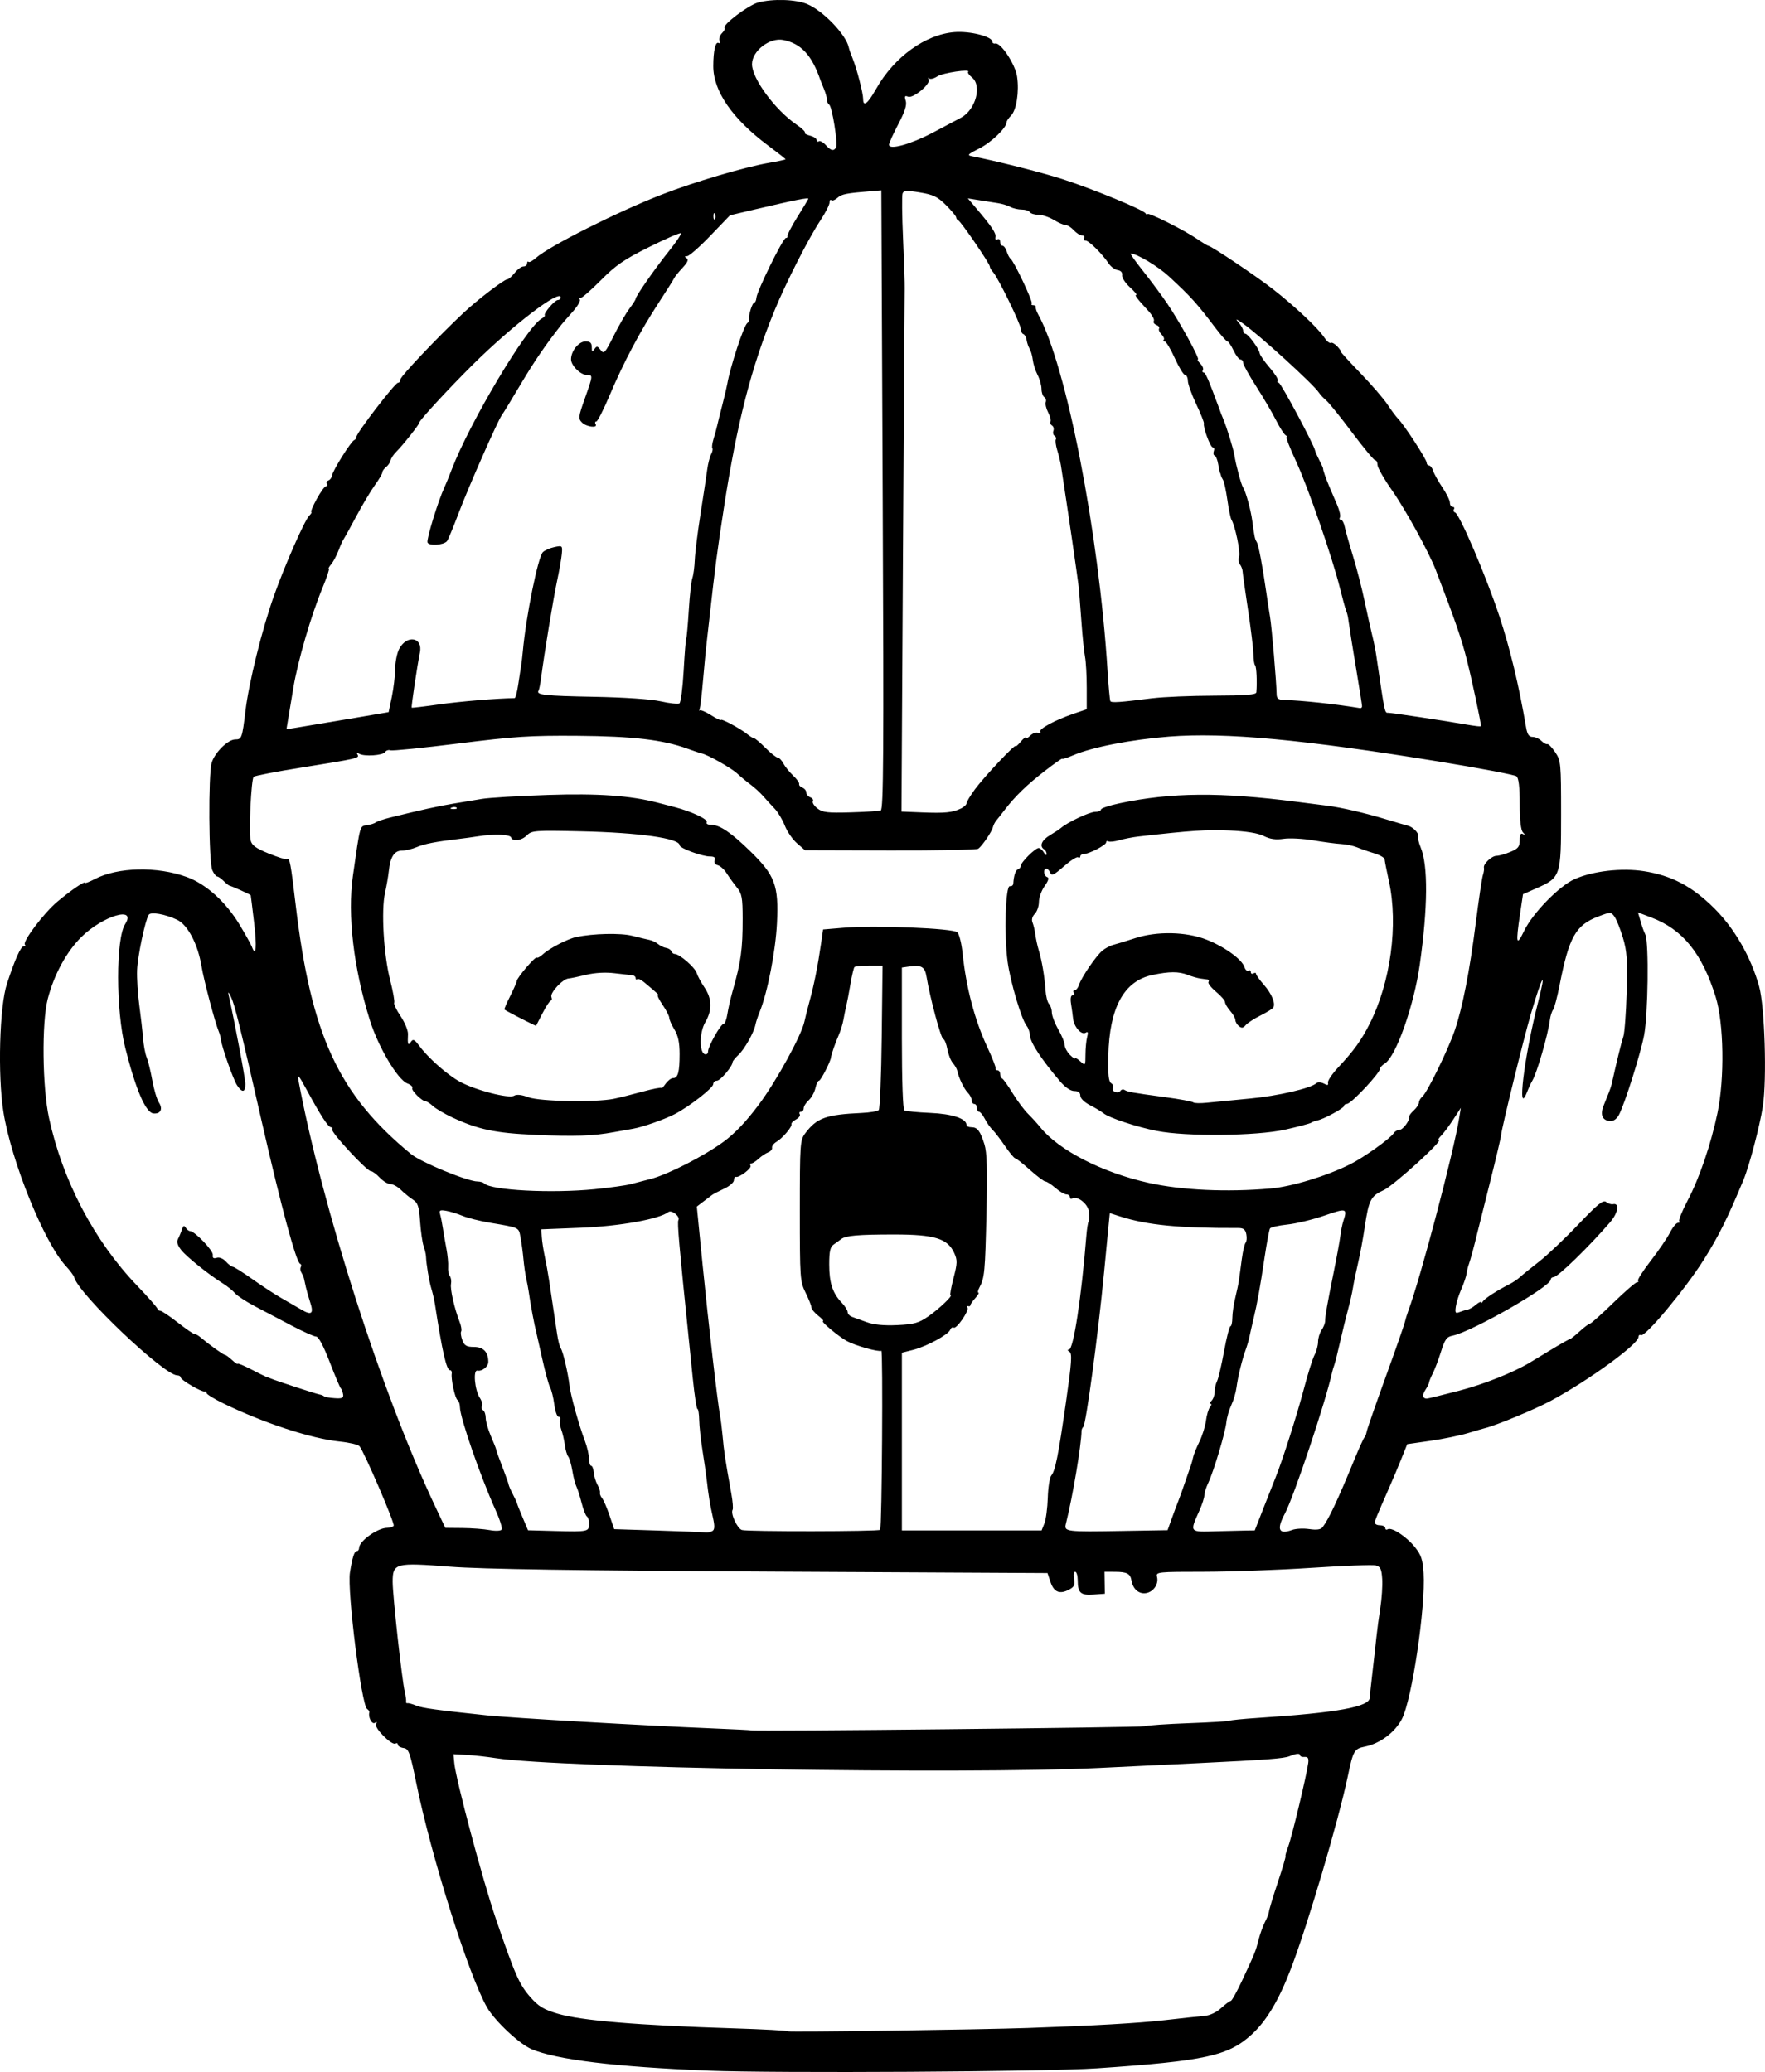 <?xml version="1.0" encoding="UTF-8" standalone="no"?>
<!-- Created with Inkscape (http://www.inkscape.org/) -->

<svg
   width="180.656mm"
   height="212.089mm"
   viewBox="0 0 180.656 212.089"
   version="1.1"
   id="svg5"
   xml:space="preserve"
   xmlns="http://www.w3.org/2000/svg"
   xmlns:svg="http://www.w3.org/2000/svg"><defs
     id="defs2" /><g
     id="layer1"
     transform="translate(-25.177,-45.941)"><path
       style="fill:#000000;stroke-width:0.265"
       d="m 97.65,257.887 c -9.448,-0.378 -15.501,-1.113 -18.061,-2.193 -1.25,-0.527 -3.756,-2.877 -4.562,-4.277 -1.864,-3.24 -5.687,-15.355 -7.234,-22.926 -0.651,-3.186 -0.781,-3.545 -1.308,-3.621 -0.322,-0.046 -0.586,-0.202 -0.586,-0.346 0,-0.144 -0.109,-0.194 -0.243,-0.111 -0.373,0.23 -2.219,-1.626 -1.988,-1.999 0.129,-0.208 0.085,-0.249 -0.127,-0.118 -0.296,0.183 -0.699,-0.592 -0.559,-1.073 0.028,-0.097 -0.073,-0.254 -0.226,-0.348 -0.581,-0.359 -2.058,-12.097 -1.759,-13.977 0.246,-1.549 0.449,-2.183 0.697,-2.183 0.13,0 0.238,-0.149 0.24,-0.331 0.01,-0.705 1.895,-2.051 2.873,-2.051 0.292,0 0.592,-0.099 0.667,-0.22 0.138,-0.223 -3.039,-7.604 -3.504,-8.141 -0.139,-0.16 -1.036,-0.372 -1.992,-0.47 -2.945,-0.302 -7.805,-1.893 -11.939,-3.908 -0.946,-0.461 -1.72,-0.939 -1.72,-1.061 0,-0.122 -0.089,-0.195 -0.198,-0.162 -0.287,0.088 -2.447,-1.176 -2.447,-1.432 0,-0.119 -0.161,-0.216 -0.357,-0.216 -1.348,0 -10.128,-8.353 -10.544,-10.031 -0.043,-0.176 -0.436,-0.706 -0.873,-1.179 -2.209,-2.391 -5.579,-10.728 -6.375,-15.766 -0.594,-3.76 -0.4,-10.777 0.363,-13.109 0.818,-2.503 1.416,-3.836 1.719,-3.836 0.154,0 0.208,-0.072 0.12,-0.16 -0.292,-0.292 1.948,-3.261 3.335,-4.418 1.443,-1.204 2.822,-2.14 2.822,-1.915 0,0.074 0.453,-0.102 1.006,-0.39 2.345,-1.222 6.375,-1.311 9.401,-0.208 1.986,0.724 4.006,2.551 5.422,4.905 0.592,0.984 1.155,1.996 1.25,2.25 0.421,1.12 0.519,0.019 0.222,-2.496 -0.177,-1.5 -0.333,-2.756 -0.345,-2.791 -0.028,-0.075 -1.943,-0.938 -2.158,-0.972 -0.083,-0.013 -0.36,-0.232 -0.614,-0.487 -0.255,-0.255 -0.554,-0.463 -0.666,-0.463 -0.112,0 -0.332,-0.284 -0.49,-0.63 -0.371,-0.813 -0.425,-9.772 -0.067,-11.011 0.297,-1.027 1.665,-2.381 2.406,-2.381 0.667,0 0.715,-0.134 1.051,-2.934 0.346,-2.885 1.692,-8.325 2.906,-11.745 1.114,-3.14 3.141,-7.748 3.618,-8.224 0.209,-0.209 0.305,-0.38 0.212,-0.38 -0.092,0 0.156,-0.595 0.552,-1.323 0.396,-0.728 0.827,-1.323 0.958,-1.323 0.131,0 0.171,-0.109 0.089,-0.242 -0.082,-0.133 -0.01,-0.288 0.16,-0.345 0.17,-0.057 0.337,-0.291 0.371,-0.521 0.075,-0.508 1.946,-3.487 2.268,-3.611 0.127,-0.049 0.23,-0.203 0.23,-0.343 0,-0.383 3.949,-5.521 4.243,-5.521 0.14,0 0.255,-0.155 0.255,-0.345 0,-0.312 3.853,-4.375 6.496,-6.851 1.384,-1.296 4.116,-3.387 4.426,-3.387 0.136,0 0.481,-0.298 0.767,-0.661 0.286,-0.364 0.69,-0.661 0.898,-0.661 0.208,0 0.378,-0.139 0.378,-0.309 0,-0.17 0.065,-0.243 0.145,-0.164 0.08,0.08 0.423,-0.102 0.762,-0.405 1.347,-1.2 8.346,-4.723 12.901,-6.493 3.277,-1.274 8.417,-2.795 10.916,-3.23 0.954,-0.166 1.734,-0.333 1.734,-0.371 0,-0.038 -0.804,-0.669 -1.786,-1.403 -3.655,-2.729 -5.618,-5.572 -5.616,-8.132 0.001,-1.576 0.231,-2.562 0.55,-2.365 0.127,0.079 0.166,-0.026 0.087,-0.233 -0.08,-0.207 0.035,-0.556 0.255,-0.776 0.22,-0.22 0.34,-0.459 0.268,-0.531 -0.284,-0.284 2.411,-2.33 3.433,-2.605 1.503,-0.405 3.844,-0.331 5.015,0.159 1.635,0.683 3.99,3.137 4.259,4.436 0.037,0.18 0.214,0.684 0.393,1.121 0.426,1.042 1.079,3.556 1.079,4.157 0,0.857 0.466,0.496 1.325,-1.026 1.846,-3.272 5.038,-5.584 8.026,-5.816 1.612,-0.125 3.878,0.452 3.878,0.988 0,0.133 0.135,0.213 0.301,0.177 0.557,-0.122 2.039,2.123 2.226,3.373 0.233,1.555 -0.062,3.451 -0.625,4.014 -0.246,0.246 -0.447,0.545 -0.447,0.665 0,0.568 -1.57,2.079 -2.793,2.689 -1.186,0.591 -1.282,0.695 -0.74,0.799 2.395,0.458 7.114,1.651 9.222,2.33 3.103,1 8.266,3.123 8.529,3.508 0.107,0.157 0.196,0.194 0.198,0.083 0.005,-0.249 3.74,1.621 5.109,2.557 0.552,0.378 1.059,0.687 1.127,0.687 0.28,0 4.883,3.089 6.6,4.429 2.254,1.759 4.637,4.002 5.255,4.944 0.251,0.384 0.555,0.637 0.675,0.563 0.12,-0.074 0.431,0.101 0.691,0.388 0.26,0.288 0.419,0.523 0.352,0.523 -0.067,0 0.823,0.977 1.976,2.172 1.154,1.195 2.41,2.65 2.792,3.234 0.382,0.584 0.876,1.246 1.097,1.472 0.631,0.642 2.905,4.141 2.905,4.469 0,0.162 0.111,0.295 0.247,0.295 0.136,0 0.326,0.249 0.423,0.554 0.097,0.305 0.521,1.066 0.944,1.692 0.422,0.626 0.768,1.329 0.768,1.563 0,0.234 0.126,0.425 0.28,0.425 0.154,0 0.213,0.109 0.131,0.242 -0.082,0.133 -0.03,0.282 0.116,0.331 0.455,0.152 3.176,6.518 4.524,10.584 1.096,3.304 2.017,7.134 2.742,11.399 0.125,0.736 0.297,0.992 0.667,0.992 0.274,0 0.681,0.183 0.905,0.406 0.223,0.223 0.495,0.372 0.604,0.331 0.109,-0.042 0.47,0.329 0.803,0.823 0.583,0.865 0.606,1.106 0.606,6.38 0,6.33 -0.042,6.455 -2.526,7.554 l -1.373,0.607 -0.3,2.014 c -0.458,3.077 -0.381,3.391 0.422,1.728 0.875,-1.813 3.588,-4.592 5.162,-5.288 1.881,-0.832 4.807,-1.168 7.091,-0.813 2.84,0.441 4.953,1.556 7.212,3.808 2.075,2.068 3.744,4.977 4.581,7.982 0.577,2.073 0.807,9.51 0.379,12.287 -0.313,2.029 -1.387,6.108 -1.99,7.557 -1.63,3.912 -2.521,5.703 -4.051,8.139 -1.871,2.979 -6.031,7.969 -6.435,7.719 -0.131,-0.081 -0.244,0.009 -0.253,0.2 -0.033,0.753 -5.143,4.466 -8.981,6.526 -1.624,0.872 -5.636,2.535 -6.747,2.798 -0.146,0.034 -0.925,0.262 -1.732,0.506 -0.807,0.244 -2.533,0.597 -3.836,0.785 l -2.369,0.341 -0.567,1.416 c -0.312,0.779 -0.886,2.142 -1.276,3.029 -1.359,3.094 -1.464,3.353 -1.464,3.607 0,0.141 0.238,0.256 0.529,0.256 0.291,0 0.529,0.126 0.529,0.28 0,0.154 0.111,0.212 0.247,0.128 0.399,-0.247 1.9,0.728 2.764,1.797 0.662,0.819 0.82,1.284 0.909,2.684 0.221,3.469 -1.193,12.979 -2.222,14.947 -0.72,1.376 -2.249,2.513 -3.798,2.823 -1.075,0.215 -1.185,0.405 -1.73,3.007 -0.956,4.563 -4.102,15.208 -5.825,19.711 -1.236,3.23 -2.505,5.36 -4.022,6.746 -2.396,2.19 -4.729,2.7 -15.825,3.459 -5.151,0.353 -32.815,0.517 -39.82,0.237 z m 32.808,-4.365 c 6.599,-0.225 11.242,-0.49 13.891,-0.793 1.746,-0.2 3.592,-0.397 4.101,-0.439 0.564,-0.046 1.236,-0.361 1.72,-0.806 0.437,-0.401 0.879,-0.73 0.982,-0.731 0.104,-7.9e-4 0.619,-0.924 1.146,-2.052 1.364,-2.922 1.392,-2.992 1.702,-4.211 0.154,-0.606 0.456,-1.44 0.671,-1.852 0.215,-0.412 0.392,-0.875 0.393,-1.028 7.9e-4,-0.153 0.405,-1.493 0.898,-2.977 0.493,-1.484 0.851,-2.698 0.796,-2.698 -0.055,0 0.069,-0.446 0.276,-0.992 0.373,-0.985 1.879,-7.266 2.046,-8.533 0.065,-0.497 -0.028,-0.652 -0.376,-0.625 -0.255,0.02 -0.463,-0.059 -0.463,-0.175 0,-0.222 -0.389,-0.188 -1.058,0.092 -0.58,0.243 -2.321,0.376 -9.26,0.711 -3.42,0.165 -8.004,0.387 -10.186,0.493 -14.012,0.679 -55.239,0.014 -61.796,-0.998 -0.937,-0.145 -2.299,-0.295 -3.027,-0.335 l -1.323,-0.072 0.087,0.917 c 0.162,1.698 2.908,11.997 4.231,15.866 1.984,5.805 2.418,6.793 3.544,8.072 0.845,0.96 1.362,1.274 2.807,1.704 2.387,0.711 8.184,1.194 18.038,1.503 2.983,0.093 5.483,0.229 5.556,0.302 0.105,0.104 19.363,-0.164 24.606,-0.343 z m 11.906,-30.885 c 0.218,-0.088 2.223,-0.227 4.454,-0.309 2.231,-0.081 4.136,-0.196 4.233,-0.256 0.097,-0.059 1.367,-0.186 2.822,-0.281 8.233,-0.538 11.505,-1.133 11.511,-2.093 0.001,-0.165 0.122,-1.313 0.268,-2.55 0.146,-1.237 0.327,-2.844 0.401,-3.572 0.075,-0.728 0.258,-2.101 0.408,-3.052 0.15,-0.951 0.236,-2.285 0.192,-2.964 -0.067,-1.02 -0.183,-1.26 -0.667,-1.382 -0.323,-0.081 -3.299,0.032 -6.615,0.251 -3.315,0.219 -8.249,0.399 -10.964,0.4 -4.717,7.9e-4 -4.93,0.023 -4.805,0.503 0.191,0.731 -0.33,1.531 -1.092,1.677 -0.729,0.139 -1.365,-0.387 -1.512,-1.253 -0.126,-0.738 -0.456,-0.917 -1.695,-0.922 l -1.076,-0.004 0.017,1.124 0.017,1.124 -1.164,0.083 c -1.319,0.094 -1.604,-0.166 -1.61,-1.472 -0.002,-0.473 -0.12,-0.86 -0.262,-0.86 -0.142,0 -0.192,0.332 -0.11,0.737 0.119,0.594 0.021,0.805 -0.501,1.084 -0.963,0.515 -1.559,0.277 -1.909,-0.763 l -0.311,-0.926 -28.287,-0.149 c -19.924,-0.105 -29.638,-0.254 -32.855,-0.503 -5.621,-0.436 -5.883,-0.367 -5.883,1.557 0,1.419 0.941,9.966 1.241,11.266 0.101,0.437 0.16,0.883 0.132,0.992 -0.028,0.109 0.039,0.179 0.148,0.156 0.109,-0.024 0.515,0.088 0.901,0.249 0.607,0.252 2.107,0.458 7.235,0.998 2.481,0.261 16.091,1.047 23.019,1.33 2.183,0.089 3.988,0.181 4.013,0.203 0.136,0.128 39.976,-0.291 40.305,-0.424 z M 75.901,200.511 c -1.541,-3.406 -3.642,-9.472 -3.648,-10.531 -0.002,-0.319 -0.112,-0.647 -0.245,-0.729 -0.257,-0.159 -0.692,-2.17 -0.59,-2.726 0.033,-0.182 -0.049,-0.331 -0.184,-0.331 -0.357,0 -0.797,-1.931 -1.537,-6.747 -0.067,-0.437 -0.231,-1.151 -0.365,-1.587 -0.235,-0.769 -0.523,-2.497 -0.552,-3.307 -0.008,-0.218 -0.117,-0.695 -0.244,-1.058 -0.126,-0.364 -0.288,-1.495 -0.36,-2.514 -0.11,-1.564 -0.225,-1.914 -0.741,-2.249 -0.336,-0.218 -0.884,-0.665 -1.218,-0.992 -0.334,-0.327 -0.819,-0.595 -1.078,-0.595 -0.259,0 -0.751,-0.298 -1.092,-0.661 -0.342,-0.364 -0.749,-0.661 -0.906,-0.66 -0.411,0.003 -4.129,-4.008 -3.964,-4.275 0.076,-0.123 0.024,-0.224 -0.115,-0.224 -0.29,0 -1.047,-1.163 -2.499,-3.836 -0.83,-1.528 -0.976,-1.69 -0.832,-0.926 2.448,13.052 8.496,31.91 13.936,43.458 l 1.091,2.315 1.738,0.015 c 0.956,0.008 2.214,0.103 2.797,0.211 0.603,0.111 1.132,0.089 1.229,-0.052 0.094,-0.136 -0.185,-1.035 -0.62,-1.997 z m 9.578,1.413 c 0,-0.34 -0.103,-0.681 -0.228,-0.759 -0.126,-0.078 -0.373,-0.71 -0.549,-1.405 -0.176,-0.695 -0.416,-1.447 -0.533,-1.671 -0.117,-0.224 -0.3,-0.938 -0.407,-1.587 -0.107,-0.649 -0.299,-1.31 -0.426,-1.467 -0.127,-0.158 -0.283,-0.694 -0.347,-1.191 -0.064,-0.497 -0.227,-1.201 -0.363,-1.565 -0.135,-0.364 -0.194,-0.81 -0.13,-0.992 0.064,-0.182 -0.005,-0.331 -0.154,-0.331 -0.149,0 -0.343,-0.566 -0.432,-1.257 -0.089,-0.691 -0.281,-1.474 -0.427,-1.739 -0.146,-0.265 -0.505,-1.575 -0.799,-2.91 -0.293,-1.335 -0.566,-2.547 -0.605,-2.693 -0.202,-0.752 -0.607,-2.918 -0.791,-4.233 -0.041,-0.291 -0.154,-0.886 -0.251,-1.323 -0.097,-0.437 -0.225,-1.336 -0.285,-1.999 -0.06,-0.663 -0.191,-1.646 -0.293,-2.185 -0.2,-1.068 -0.047,-0.994 -3.167,-1.523 -1.019,-0.173 -2.269,-0.488 -2.778,-0.701 -0.509,-0.213 -1.264,-0.445 -1.678,-0.515 -0.631,-0.107 -0.729,-0.05 -0.611,0.355 0.077,0.265 0.204,0.899 0.28,1.409 0.077,0.509 0.242,1.466 0.367,2.125 0.125,0.66 0.203,1.493 0.174,1.852 -0.03,0.359 0.047,0.781 0.171,0.937 0.124,0.156 0.18,0.52 0.124,0.808 -0.102,0.531 0.35,2.521 0.883,3.891 0.161,0.412 0.231,0.849 0.156,0.97 -0.075,0.121 -0.019,0.528 0.124,0.904 0.211,0.555 0.434,0.684 1.183,0.684 0.971,0 1.471,0.525 1.471,1.542 0,0.475 -0.647,0.982 -1.124,0.881 -0.449,-0.095 -0.264,1.994 0.246,2.772 0.217,0.331 0.323,0.719 0.235,0.86 -0.088,0.142 -0.038,0.333 0.109,0.424 0.148,0.091 0.269,0.447 0.269,0.79 0,0.343 0.235,1.171 0.521,1.84 0.287,0.669 0.528,1.273 0.536,1.342 0.019,0.16 0.231,0.751 0.806,2.248 0.252,0.655 0.468,1.281 0.482,1.392 0.013,0.111 0.208,0.556 0.432,0.989 0.224,0.434 0.414,0.845 0.422,0.915 0.008,0.07 0.265,0.722 0.573,1.45 l 0.559,1.323 2.795,0.075 c 3.33,0.089 3.457,0.062 3.457,-0.732 z m 12.619,0.73 c 0.235,-0.149 0.247,-0.505 0.048,-1.385 -0.295,-1.301 -0.447,-2.226 -0.63,-3.83 -0.066,-0.582 -0.263,-1.951 -0.437,-3.043 -0.174,-1.091 -0.325,-2.49 -0.335,-3.109 -0.011,-0.618 -0.091,-1.124 -0.179,-1.124 -0.088,-9e-5 -0.301,-1.399 -0.475,-3.109 -0.173,-1.71 -0.365,-3.585 -0.425,-4.167 -0.977,-9.467 -1.184,-11.835 -1.052,-12.048 0.221,-0.357 -0.689,-1.094 -1.026,-0.831 -0.919,0.717 -4.975,1.448 -8.902,1.604 l -4.101,0.163 0.049,0.794 c 0.027,0.437 0.164,1.33 0.304,1.984 0.14,0.655 0.335,1.726 0.432,2.381 0.097,0.655 0.284,1.905 0.415,2.778 0.131,0.873 0.318,2.123 0.415,2.778 0.097,0.655 0.264,1.31 0.371,1.455 0.228,0.311 0.745,2.513 0.901,3.836 0.119,1.015 0.957,4.021 1.586,5.689 0.219,0.582 0.404,1.386 0.411,1.786 0.006,0.4 0.105,0.728 0.218,0.728 0.114,0 0.232,0.304 0.263,0.675 0.031,0.372 0.201,0.937 0.379,1.257 0.177,0.32 0.293,0.683 0.257,0.808 -0.036,0.124 0.06,0.377 0.213,0.562 0.153,0.185 0.496,0.976 0.762,1.758 l 0.483,1.422 4.473,0.142 c 2.46,0.078 4.652,0.166 4.87,0.194 0.218,0.029 0.539,-0.038 0.713,-0.149 z m 17.166,-0.119 c 0.183,-0.183 0.304,-18.443 0.121,-18.33 -0.251,0.155 -2.625,-0.508 -3.501,-0.978 -0.847,-0.454 -2.77,-2.06 -2.467,-2.06 0.116,0 -0.103,-0.247 -0.487,-0.548 -0.383,-0.302 -0.697,-0.681 -0.697,-0.843 0,-0.162 -0.268,-0.838 -0.595,-1.502 -0.573,-1.163 -0.595,-1.476 -0.595,-8.398 0,-6.849 0.026,-7.225 0.546,-7.921 1.181,-1.583 2.122,-1.924 5.763,-2.091 0.85,-0.039 1.646,-0.173 1.768,-0.298 0.122,-0.125 0.26,-3.501 0.306,-7.503 l 0.084,-7.276 h -1.367 c -0.752,0 -1.429,0.062 -1.506,0.139 -0.077,0.076 -0.26,0.85 -0.408,1.72 -0.148,0.869 -0.34,1.878 -0.428,2.242 -0.088,0.364 -0.222,1.019 -0.299,1.455 -0.077,0.437 -0.298,1.151 -0.492,1.587 -0.337,0.758 -0.751,1.959 -0.779,2.258 -0.038,0.411 -1.049,2.373 -1.223,2.373 -0.112,0 -0.279,0.345 -0.372,0.766 -0.093,0.421 -0.4,0.976 -0.682,1.232 -0.283,0.256 -0.514,0.625 -0.514,0.821 0,0.196 -0.126,0.356 -0.28,0.356 -0.154,0 -0.21,0.113 -0.125,0.251 0.085,0.138 -0.085,0.38 -0.379,0.537 -0.294,0.157 -0.505,0.374 -0.47,0.481 0.088,0.27 -0.904,1.442 -1.535,1.814 -0.285,0.168 -0.488,0.44 -0.45,0.603 0.038,0.163 -0.141,0.377 -0.397,0.474 -0.256,0.098 -0.696,0.392 -0.978,0.654 -0.282,0.262 -0.617,0.476 -0.743,0.476 -0.127,0 -0.165,0.106 -0.085,0.236 0.153,0.247 -1.16,1.248 -1.503,1.146 -0.109,-0.032 -0.198,0.122 -0.198,0.342 0,0.221 -0.446,0.608 -0.992,0.86 -0.546,0.252 -1.111,0.548 -1.257,0.657 -0.146,0.109 -0.554,0.419 -0.907,0.689 l -0.642,0.49 0.589,5.926 c 0.599,6.026 1.522,14.011 1.785,15.451 0.08,0.437 0.194,1.33 0.253,1.984 0.163,1.794 0.243,2.325 0.91,6.05 0.14,0.781 0.198,1.511 0.128,1.623 -0.232,0.376 0.458,1.892 0.944,2.071 0.485,0.179 13.977,0.162 14.157,-0.018 z m 29.867,-1.205 c 0.247,-0.685 0.546,-1.483 0.665,-1.774 0.119,-0.291 0.417,-1.124 0.663,-1.852 0.246,-0.728 0.514,-1.502 0.597,-1.72 0.082,-0.218 0.192,-0.611 0.243,-0.874 0.051,-0.262 0.338,-0.977 0.638,-1.587 0.3,-0.611 0.605,-1.584 0.678,-2.163 0.073,-0.579 0.259,-1.204 0.413,-1.389 0.154,-0.185 0.182,-0.337 0.062,-0.337 -0.12,0 -0.075,-0.143 0.1,-0.318 0.175,-0.175 0.318,-0.593 0.318,-0.93 0,-0.337 0.108,-0.819 0.241,-1.072 0.132,-0.253 0.454,-1.62 0.714,-3.039 0.26,-1.419 0.556,-2.58 0.659,-2.58 0.102,0 0.188,-0.387 0.191,-0.86 0.003,-0.473 0.138,-1.396 0.3,-2.051 0.162,-0.655 0.336,-1.488 0.386,-1.852 0.05,-0.364 0.177,-1.316 0.283,-2.117 0.106,-0.8 0.282,-1.551 0.39,-1.667 0.109,-0.117 0.142,-0.504 0.073,-0.86 -0.094,-0.493 -0.291,-0.647 -0.821,-0.646 -6.094,0.018 -9.323,-0.297 -12.086,-1.182 l -1.071,-0.343 -0.586,6.086 c -0.621,6.457 -1.853,15.588 -2.132,15.809 -0.092,0.073 -0.169,0.251 -0.172,0.397 -0.027,1.505 -0.909,6.745 -1.596,9.484 -0.211,0.842 -0.08,0.859 5.869,0.757 l 4.533,-0.078 z m 7.419,1.28 1.058,-0.015 0.904,-2.313 c 0.497,-1.272 1.05,-2.67 1.227,-3.107 0.689,-1.69 2.216,-6.475 2.904,-9.097 0.396,-1.511 0.883,-3.059 1.082,-3.44 0.199,-0.381 0.362,-0.993 0.363,-1.361 8e-4,-0.368 0.163,-0.904 0.36,-1.191 0.197,-0.287 0.359,-0.7 0.361,-0.919 0.005,-0.535 0.214,-1.727 0.883,-5.027 0.31,-1.528 0.615,-3.195 0.678,-3.704 0.063,-0.509 0.193,-1.164 0.287,-1.455 0.447,-1.377 0.371,-1.402 -1.917,-0.613 -1.19,0.41 -2.899,0.823 -3.797,0.917 -0.898,0.094 -1.698,0.276 -1.777,0.404 -0.079,0.128 -0.327,1.45 -0.55,2.938 -0.483,3.214 -0.745,4.672 -1.128,6.277 -0.156,0.655 -0.345,1.488 -0.42,1.852 -0.075,0.364 -0.247,0.959 -0.381,1.323 -0.364,0.982 -0.811,2.81 -0.948,3.881 -0.066,0.519 -0.307,1.337 -0.536,1.818 -0.228,0.481 -0.454,1.27 -0.502,1.755 -0.102,1.033 -1.293,5.01 -1.86,6.212 -0.216,0.459 -0.393,1.025 -0.393,1.26 0,0.234 -0.225,0.931 -0.501,1.548 -1.02,2.287 -1.082,2.214 1.801,2.127 0.958,-0.029 2.219,-0.06 2.801,-0.068 z m 6.64,-0.153 c 0.737,0.11 1.169,0.053 1.349,-0.179 0.63,-0.81 1.569,-2.805 3.272,-6.955 0.478,-1.164 0.938,-2.176 1.022,-2.249 0.084,-0.073 0.186,-0.332 0.226,-0.576 0.04,-0.244 0.908,-2.744 1.928,-5.556 1.02,-2.812 1.908,-5.351 1.974,-5.642 0.066,-0.291 0.23,-0.827 0.366,-1.191 1.234,-3.309 4.636,-16.199 5.202,-19.711 l 0.171,-1.058 -0.774,1.191 c -0.426,0.655 -0.983,1.399 -1.237,1.654 -0.255,0.255 -0.367,0.463 -0.25,0.463 0.501,0 -4.648,4.674 -5.639,5.12 -1.312,0.589 -1.527,1.006 -1.931,3.744 -0.171,1.164 -0.481,2.831 -0.687,3.704 -0.206,0.873 -0.44,2.004 -0.519,2.514 -0.079,0.509 -0.307,1.521 -0.507,2.249 -0.2,0.728 -0.565,2.216 -0.812,3.307 -0.246,1.091 -0.515,2.163 -0.596,2.381 -0.081,0.218 -0.177,0.531 -0.212,0.695 -0.637,2.96 -3.923,12.79 -4.86,14.539 -0.863,1.61 -0.607,2.154 0.771,1.642 0.364,-0.135 1.149,-0.173 1.745,-0.084 z m -27.111,-0.586 c 0.157,-0.4 0.313,-1.584 0.345,-2.63 0.032,-1.046 0.192,-2.063 0.355,-2.26 0.414,-0.499 0.71,-1.982 1.515,-7.584 0.571,-3.977 0.635,-4.908 0.349,-5.089 -0.217,-0.138 -0.236,-0.223 -0.049,-0.226 0.458,-0.006 1.275,-5.367 1.78,-11.68 0.054,-0.674 0.159,-1.329 0.234,-1.455 0.075,-0.127 0.081,-0.589 0.014,-1.027 -0.12,-0.788 -1.199,-1.609 -1.705,-1.296 -0.125,0.077 -0.227,0.015 -0.227,-0.14 0,-0.154 -0.16,-0.28 -0.356,-0.28 -0.196,0 -0.702,-0.298 -1.124,-0.661 -0.423,-0.364 -0.888,-0.663 -1.033,-0.666 -0.146,-0.002 -0.859,-0.538 -1.586,-1.191 -0.727,-0.653 -1.406,-1.186 -1.509,-1.186 -0.103,0 -0.573,-0.566 -1.043,-1.257 -0.471,-0.691 -1.043,-1.435 -1.271,-1.654 -0.228,-0.218 -0.583,-0.724 -0.789,-1.124 -0.205,-0.4 -0.473,-0.728 -0.594,-0.728 -0.121,0 -0.22,-0.179 -0.22,-0.397 0,-0.218 -0.119,-0.397 -0.265,-0.397 -0.146,0 -0.265,-0.17 -0.265,-0.378 0,-0.208 -0.178,-0.556 -0.396,-0.774 -0.385,-0.385 -0.935,-1.528 -1.08,-2.245 -0.039,-0.195 -0.244,-0.552 -0.455,-0.794 -0.211,-0.242 -0.462,-0.878 -0.558,-1.413 -0.096,-0.535 -0.29,-1.011 -0.431,-1.058 -0.242,-0.081 -1.352,-4.227 -1.701,-6.351 -0.17,-1.035 -0.512,-1.236 -1.796,-1.053 l -0.728,0.103 v 7.23 c 0,4.332 0.102,7.293 0.254,7.387 0.14,0.086 1.32,0.203 2.623,0.259 2.275,0.098 3.737,0.581 3.737,1.233 0,0.129 0.224,0.234 0.497,0.234 0.621,0 0.904,0.37 1.339,1.752 0.257,0.817 0.309,2.576 0.208,7.011 -0.137,6.029 -0.196,6.661 -0.712,7.624 -0.161,0.3 -0.21,0.546 -0.11,0.546 0.1,0 -0.044,0.251 -0.321,0.557 -0.277,0.306 -0.504,0.634 -0.504,0.728 0,0.094 -0.098,0.138 -0.218,0.098 -0.12,-0.04 -0.155,0.029 -0.078,0.154 0.189,0.307 -1.129,2.217 -1.41,2.043 -0.122,-0.076 -0.285,0.025 -0.361,0.223 -0.192,0.502 -2.428,1.711 -3.802,2.057 l -1.142,0.288 v 9.097 9.097 h 7.15 7.15 z M 60.291,188.651 c -0.044,-0.26 -0.148,-0.532 -0.232,-0.605 -0.084,-0.073 -0.599,-1.293 -1.145,-2.712 -0.621,-1.614 -1.136,-2.58 -1.375,-2.58 -0.21,0 -1.342,-0.506 -2.514,-1.124 -1.173,-0.618 -2.867,-1.511 -3.764,-1.983 -0.898,-0.472 -1.811,-1.07 -2.029,-1.33 -0.218,-0.259 -0.771,-0.707 -1.228,-0.994 -1.501,-0.943 -3.728,-2.73 -4.287,-3.44 -0.384,-0.489 -0.478,-0.829 -0.314,-1.138 0.129,-0.243 0.309,-0.676 0.4,-0.963 0.125,-0.393 0.219,-0.436 0.38,-0.176 0.118,0.19 0.32,0.348 0.449,0.351 0.481,0.01 2.391,2.01 2.328,2.438 -0.046,0.314 0.07,0.401 0.398,0.297 0.275,-0.087 0.659,0.069 0.945,0.386 0.265,0.293 0.582,0.533 0.705,0.533 0.122,0 1.027,0.571 2.01,1.269 0.983,0.698 2.323,1.572 2.978,1.944 0.655,0.371 1.57,0.899 2.033,1.174 1.042,0.617 1.282,0.414 0.896,-0.758 -0.164,-0.498 -0.362,-1.19 -0.439,-1.539 -0.077,-0.349 -0.166,-0.753 -0.198,-0.899 -0.032,-0.146 -0.151,-0.413 -0.265,-0.595 -0.114,-0.182 -0.139,-0.44 -0.057,-0.573 0.082,-0.133 0.05,-0.282 -0.071,-0.331 -0.405,-0.163 -1.941,-5.845 -3.886,-14.376 -2.287,-10.03 -2.789,-12.074 -3.176,-12.915 -0.213,-0.464 -0.336,-0.605 -0.272,-0.314 0.727,3.311 1.73,8.656 1.73,9.213 0,0.865 -0.338,0.909 -0.855,0.113 -0.393,-0.606 -1.566,-3.932 -1.65,-4.681 -0.025,-0.227 -0.122,-0.591 -0.215,-0.809 -0.372,-0.874 -1.543,-5.301 -1.768,-6.687 -0.366,-2.249 -1.408,-4.237 -2.492,-4.754 -1.222,-0.583 -2.709,-0.842 -2.915,-0.509 -0.368,0.596 -1.132,4.239 -1.186,5.66 -0.032,0.834 0.068,2.441 0.222,3.572 0.154,1.131 0.327,2.651 0.384,3.379 0.057,0.728 0.226,1.621 0.375,1.984 0.149,0.364 0.409,1.425 0.577,2.357 0.168,0.933 0.47,1.946 0.67,2.252 0.436,0.665 0.182,1.192 -0.543,1.127 -0.803,-0.072 -1.814,-2.414 -2.896,-6.709 -0.969,-3.846 -0.976,-11.165 -0.011,-12.674 1.198,-1.874 -2.241,-0.871 -4.462,1.302 -1.538,1.505 -2.831,3.884 -3.469,6.382 -0.621,2.433 -0.548,9.005 0.135,12.159 1.391,6.419 4.627,12.584 9.001,17.148 1.154,1.204 2.1,2.279 2.101,2.388 10e-4,0.109 0.123,0.198 0.272,0.198 0.148,0 0.952,0.536 1.786,1.19 0.834,0.655 1.611,1.191 1.726,1.191 0.115,9e-5 0.353,0.121 0.529,0.268 0.979,0.82 2.401,1.849 2.555,1.849 0.098,0 0.439,0.243 0.757,0.539 0.318,0.297 0.579,0.473 0.579,0.392 0,-0.081 0.625,0.177 1.389,0.573 0.764,0.396 1.449,0.735 1.521,0.755 0.073,0.019 0.311,0.108 0.529,0.198 0.671,0.275 4.61,1.562 4.953,1.619 0.178,0.029 0.381,0.112 0.452,0.183 0.071,0.071 0.557,0.158 1.08,0.193 0.784,0.053 0.936,-0.019 0.871,-0.408 z M 174.468,188.311 c 2.563,-0.666 5.585,-1.867 7.32,-2.909 0.218,-0.131 1.192,-0.721 2.163,-1.311 0.971,-0.59 1.827,-1.072 1.902,-1.072 0.075,0 0.527,-0.357 1.005,-0.794 0.478,-0.437 0.955,-0.794 1.059,-0.794 0.105,0 1.171,-0.953 2.37,-2.117 1.199,-1.164 2.297,-2.117 2.441,-2.117 0.143,0 0.191,-0.07 0.105,-0.155 -0.086,-0.086 0.501,-1.005 1.304,-2.044 0.803,-1.039 1.689,-2.338 1.969,-2.887 0.28,-0.549 0.646,-0.998 0.813,-0.998 0.167,0 0.228,-0.076 0.135,-0.168 -0.092,-0.092 0.306,-1.069 0.886,-2.169 1.178,-2.236 2.363,-5.721 3.029,-8.908 0.739,-3.54 0.653,-9.19 -0.182,-11.872 -1.391,-4.469 -3.37,-6.915 -6.582,-8.135 l -1.373,-0.522 0.18,0.607 c 0.099,0.334 0.215,0.726 0.259,0.872 0.043,0.146 0.186,0.503 0.317,0.794 0.37,0.821 0.274,8.231 -0.134,10.319 -0.379,1.941 -1.949,6.914 -2.557,8.1 -0.223,0.435 -0.56,0.681 -0.906,0.661 -0.805,-0.045 -1.055,-0.633 -0.674,-1.588 0.181,-0.453 0.424,-1.062 0.541,-1.353 0.116,-0.291 0.238,-0.65 0.271,-0.799 0.538,-2.421 1.015,-4.36 1.201,-4.89 0.128,-0.364 0.283,-2.42 0.345,-4.569 0.094,-3.284 0.033,-4.172 -0.385,-5.566 -0.274,-0.912 -0.663,-1.884 -0.865,-2.161 -0.359,-0.492 -0.396,-0.492 -1.658,-0.011 -2.31,0.88 -2.994,2.092 -3.956,7.015 -0.242,1.237 -0.543,2.379 -0.671,2.538 -0.127,0.159 -0.275,0.635 -0.329,1.058 -0.192,1.506 -1.323,5.413 -1.792,6.193 -0.131,0.218 -0.371,0.733 -0.532,1.145 -1.077,2.743 -0.314,-3.544 1.108,-9.126 0.911,-3.576 0.462,-2.88 -0.712,1.102 -0.734,2.492 -3.025,11.811 -3.057,12.435 -0.011,0.218 -0.545,2.48 -1.186,5.027 -0.641,2.547 -1.208,4.809 -1.259,5.028 -0.265,1.133 -0.722,2.824 -0.858,3.174 -0.085,0.218 -0.188,0.644 -0.229,0.946 -0.041,0.302 -0.282,1.016 -0.535,1.587 -0.253,0.571 -0.51,1.382 -0.571,1.802 -0.094,0.652 -0.04,0.735 0.372,0.57 0.265,-0.106 0.636,-0.219 0.824,-0.251 0.188,-0.032 0.575,-0.257 0.86,-0.501 0.285,-0.244 0.519,-0.355 0.522,-0.247 0.002,0.108 0.091,0.06 0.198,-0.105 0.194,-0.3 1.457,-1.117 2.704,-1.748 0.362,-0.183 0.85,-0.511 1.086,-0.73 0.235,-0.218 1.116,-0.933 1.957,-1.587 0.841,-0.655 2.646,-2.365 4.011,-3.8 1.988,-2.09 2.555,-2.549 2.848,-2.306 0.201,0.167 0.52,0.269 0.708,0.228 0.696,-0.153 0.526,0.891 -0.3,1.85 -2.174,2.522 -5.357,5.615 -5.779,5.615 -0.161,0 -0.293,0.112 -0.293,0.249 0,0.722 -8.1,5.354 -10.041,5.742 -0.611,0.122 -0.8,0.381 -1.195,1.642 -0.258,0.823 -0.635,1.823 -0.84,2.221 -0.204,0.399 -0.374,0.815 -0.379,0.926 -0.004,0.111 -0.174,0.455 -0.378,0.766 -0.348,0.531 -0.289,0.89 0.147,0.89 0.106,0 1.567,-0.357 3.248,-0.794 z m -54.282,-7.619 c 1.104,-0.764 2.582,-2.171 2.28,-2.171 -0.081,0 0.058,-0.785 0.307,-1.745 0.402,-1.546 0.41,-1.84 0.072,-2.58 -0.678,-1.483 -2.01,-1.893 -6.146,-1.893 -3.678,0 -4.965,0.112 -5.424,0.472 -0.146,0.114 -0.48,0.356 -0.744,0.538 -0.38,0.262 -0.48,0.688 -0.48,2.059 0,1.883 0.345,2.936 1.28,3.913 0.333,0.347 0.605,0.78 0.605,0.961 0,0.181 0.208,0.403 0.463,0.493 0.255,0.09 0.939,0.337 1.521,0.549 0.699,0.255 1.749,0.354 3.089,0.291 1.737,-0.082 2.196,-0.21 3.175,-0.887 z M 86.064,167.666 c 1.497,-0.149 3.139,-0.378 3.648,-0.508 0.509,-0.13 1.462,-0.378 2.117,-0.551 1.752,-0.462 5.441,-2.353 7.408,-3.796 1.163,-0.854 2.336,-2.09 3.624,-3.822 1.824,-2.452 4.38,-7.122 4.66,-8.513 0.073,-0.364 0.314,-1.316 0.534,-2.117 0.441,-1.598 0.835,-3.582 1.158,-5.821 l 0.21,-1.455 2.117,-0.177 c 3.219,-0.269 11.217,0.054 11.632,0.47 0.188,0.188 0.426,1.151 0.529,2.141 0.367,3.523 1.237,6.827 2.528,9.6 0.507,1.089 0.892,2.071 0.855,2.183 -0.036,0.112 0.053,0.203 0.198,0.203 0.146,0 0.265,0.169 0.265,0.375 0,0.206 0.094,0.415 0.209,0.463 0.115,0.049 0.595,0.721 1.066,1.494 0.471,0.773 1.181,1.726 1.578,2.117 0.396,0.391 0.959,1.009 1.25,1.373 1.885,2.353 6.358,4.648 11.111,5.7 3.385,0.749 7.965,0.962 12.435,0.576 2.193,-0.189 5.749,-1.271 8.181,-2.487 1.42,-0.71 4.109,-2.633 4.466,-3.193 0.116,-0.182 0.38,-0.331 0.586,-0.331 0.356,0 1.086,-1.003 0.989,-1.358 -0.025,-0.092 0.188,-0.378 0.473,-0.636 0.285,-0.258 0.519,-0.615 0.519,-0.793 0,-0.178 0.16,-0.456 0.356,-0.619 0.488,-0.405 2.656,-4.838 3.316,-6.781 0.794,-2.335 1.52,-6.05 2.147,-10.98 0.305,-2.401 0.633,-4.604 0.728,-4.895 0.095,-0.291 0.144,-0.633 0.109,-0.761 -0.102,-0.373 0.794,-1.224 1.29,-1.224 0.251,0 0.887,-0.18 1.414,-0.4 0.804,-0.336 0.958,-0.53 0.958,-1.206 0,-0.568 0.098,-0.751 0.331,-0.619 0.265,0.149 0.265,0.115 0,-0.17 -0.217,-0.234 -0.331,-1.235 -0.331,-2.917 0,-1.729 -0.107,-2.647 -0.331,-2.828 -0.182,-0.147 -3.664,-0.811 -7.739,-1.476 -14.061,-2.293 -22.093,-3.039 -27.831,-2.586 -3.899,0.308 -7.868,1.082 -9.806,1.912 -0.618,0.265 -1.124,0.423 -1.124,0.353 0,-0.071 -0.804,0.494 -1.786,1.255 -1.827,1.416 -3.042,2.594 -4.099,3.978 -0.329,0.43 -0.716,0.923 -0.862,1.096 -0.146,0.173 -0.301,0.482 -0.347,0.686 -0.097,0.44 -1.097,1.911 -1.493,2.196 -0.153,0.11 -4.206,0.189 -9.009,0.175 l -8.731,-0.024 -0.815,-0.705 c -0.448,-0.388 -1.009,-1.2 -1.245,-1.805 -0.237,-0.605 -0.703,-1.386 -1.037,-1.734 -0.334,-0.348 -0.861,-0.924 -1.172,-1.28 -0.311,-0.356 -0.887,-0.885 -1.28,-1.176 -0.393,-0.291 -1.023,-0.812 -1.399,-1.159 -0.627,-0.577 -3.006,-1.917 -3.635,-2.048 -0.146,-0.03 -0.797,-0.248 -1.447,-0.484 -2.53,-0.917 -5.578,-1.273 -11.26,-1.317 -4.818,-0.037 -6.449,0.068 -12.171,0.785 -3.634,0.455 -6.768,0.771 -6.965,0.7 -0.197,-0.07 -0.442,0.009 -0.545,0.175 -0.221,0.357 -2.166,0.482 -2.668,0.172 -0.227,-0.14 -0.284,-0.112 -0.164,0.083 0.229,0.371 0.085,0.404 -5.729,1.334 -2.586,0.414 -4.788,0.839 -4.895,0.945 -0.255,0.253 -0.516,5.649 -0.315,6.501 0.121,0.514 0.537,0.816 1.859,1.354 0.936,0.381 1.788,0.644 1.893,0.584 0.252,-0.143 0.361,0.445 0.862,4.676 1.581,13.356 4.374,19.389 11.81,25.506 1.024,0.842 5.792,2.805 6.814,2.805 0.262,0 0.564,0.089 0.672,0.198 0.699,0.709 6.891,1.03 11.325,0.589 z m -6.141,-5.564 c -4.037,-0.172 -5.816,-0.547 -8.465,-1.786 -0.799,-0.374 -1.685,-0.896 -1.968,-1.159 -0.283,-0.264 -0.61,-0.479 -0.727,-0.479 -0.379,0 -1.526,-1.131 -1.382,-1.363 0.077,-0.124 -0.149,-0.335 -0.502,-0.469 -0.999,-0.38 -2.991,-3.74 -3.853,-6.502 -1.661,-5.317 -2.297,-10.753 -1.728,-14.749 0.753,-5.283 0.699,-5.086 1.427,-5.186 0.364,-0.05 0.781,-0.181 0.926,-0.29 0.146,-0.109 0.8,-0.33 1.455,-0.492 3.133,-0.774 5.028,-1.191 6.482,-1.427 0.873,-0.142 2.183,-0.359 2.91,-0.482 0.728,-0.123 3.764,-0.306 6.747,-0.405 5.129,-0.171 8.462,0.064 11.245,0.791 0.291,0.076 1.065,0.277 1.72,0.447 1.776,0.461 3.484,1.267 3.303,1.56 -0.088,0.142 0.116,0.258 0.452,0.259 0.881,10e-4 2.034,0.781 4.013,2.711 2.531,2.469 2.911,3.493 2.726,7.342 -0.138,2.879 -0.971,7.142 -1.783,9.128 -0.178,0.437 -0.366,1.007 -0.416,1.267 -0.156,0.806 -1.121,2.522 -1.746,3.104 -0.327,0.305 -0.595,0.637 -0.595,0.738 -9.3e-4,0.417 -1.255,1.903 -1.605,1.903 -0.208,0 -0.379,0.159 -0.379,0.352 0,0.389 -2.514,2.342 -3.969,3.083 -1.08,0.55 -3.284,1.32 -4.233,1.478 -0.364,0.061 -1.257,0.22 -1.984,0.355 -2.092,0.386 -3.952,0.45 -8.07,0.275 z m 8.089,-3.69 c 0.571,-0.116 1.902,-0.448 2.957,-0.737 1.055,-0.289 1.918,-0.453 1.918,-0.365 0,0.088 0.185,-0.104 0.412,-0.427 0.227,-0.323 0.571,-0.588 0.765,-0.588 0.508,0 0.675,-0.613 0.674,-2.469 -7.9e-4,-1.164 -0.152,-1.88 -0.529,-2.498 -0.29,-0.476 -0.528,-1.014 -0.528,-1.195 0,-0.181 -0.302,-0.773 -0.671,-1.317 -0.369,-0.543 -0.589,-0.987 -0.489,-0.987 0.169,0 -0.039,-0.198 -1.442,-1.367 -0.291,-0.243 -0.599,-0.372 -0.684,-0.287 -0.085,0.085 -0.155,0.036 -0.155,-0.11 0,-0.146 -0.149,-0.277 -0.331,-0.293 -0.182,-0.015 -1.001,-0.11 -1.821,-0.21 -0.94,-0.115 -2.014,-0.055 -2.91,0.162 -0.781,0.189 -1.599,0.359 -1.817,0.377 -0.596,0.049 -1.907,1.468 -1.745,1.889 0.078,0.202 0.055,0.368 -0.05,0.368 -0.105,0 -0.482,0.566 -0.838,1.257 -0.356,0.691 -0.663,1.286 -0.682,1.322 -0.027,0.051 -2.933,-1.435 -3.241,-1.659 -0.041,-0.029 0.227,-0.652 0.595,-1.385 0.368,-0.733 0.669,-1.421 0.669,-1.531 0,-0.316 1.897,-2.546 2.042,-2.401 0.072,0.072 0.362,-0.084 0.644,-0.347 0.644,-0.6 2.527,-1.572 3.4,-1.756 1.747,-0.368 4.548,-0.43 5.734,-0.128 0.703,0.179 1.498,0.37 1.767,0.424 0.27,0.054 0.668,0.246 0.887,0.427 0.218,0.181 0.591,0.358 0.828,0.392 0.237,0.035 0.473,0.189 0.525,0.342 0.051,0.153 0.21,0.279 0.353,0.279 0.482,0 2.055,1.365 2.236,1.942 0.099,0.315 0.461,0.986 0.804,1.493 0.769,1.135 0.795,2.33 0.079,3.544 -0.602,1.02 -0.633,3.083 -0.05,3.275 0.182,0.06 0.331,-0.065 0.331,-0.277 0,-0.516 1.307,-2.833 1.598,-2.833 0.126,0 0.298,-0.446 0.38,-0.992 0.083,-0.546 0.32,-1.587 0.527,-2.315 0.867,-3.048 1.04,-4.301 1.037,-7.477 -0.003,-2.136 -0.078,-2.543 -0.591,-3.175 -0.324,-0.399 -0.791,-1.046 -1.038,-1.438 -0.247,-0.392 -0.66,-0.768 -0.917,-0.835 -0.281,-0.073 -0.408,-0.277 -0.319,-0.511 0.106,-0.276 -0.038,-0.388 -0.499,-0.388 -0.79,0 -3.088,-0.85 -3.088,-1.143 0,-0.715 -4.124,-1.298 -10.134,-1.432 -4.661,-0.104 -5.007,-0.078 -5.49,0.405 -0.565,0.565 -1.473,0.688 -1.629,0.219 -0.104,-0.312 -1.76,-0.368 -3.362,-0.114 -0.522,0.083 -1.425,0.207 -2.008,0.276 -2.358,0.278 -3.472,0.495 -4.287,0.835 -0.471,0.197 -1.153,0.358 -1.516,0.358 -0.771,0 -1.186,0.639 -1.335,2.055 -0.057,0.543 -0.234,1.566 -0.393,2.273 -0.403,1.791 -0.139,6.323 0.518,8.895 0.301,1.181 0.491,2.239 0.422,2.351 -0.07,0.113 0.227,0.732 0.659,1.378 0.432,0.645 0.77,1.471 0.751,1.835 -0.055,1.045 0.01,1.22 0.295,0.794 0.222,-0.332 0.362,-0.268 0.856,0.396 0.943,1.267 2.873,2.972 4.162,3.677 1.59,0.869 5.019,1.755 5.549,1.434 0.264,-0.16 0.769,-0.107 1.462,0.154 1.162,0.438 6.868,0.542 8.751,0.16 z m -16.098,-29.793 c -0.088,-0.088 -0.316,-0.097 -0.507,-0.021 -0.211,0.085 -0.148,0.147 0.16,0.16 0.279,0.011 0.435,-0.051 0.347,-0.139 z m 71.683,33.088 c -2.099,-0.417 -4.892,-1.341 -5.466,-1.808 -0.218,-0.177 -0.843,-0.552 -1.389,-0.833 -0.582,-0.299 -0.992,-0.704 -0.992,-0.979 0,-0.314 -0.203,-0.469 -0.613,-0.469 -0.382,0 -0.931,-0.374 -1.457,-0.992 -1.899,-2.232 -3.035,-3.954 -3.072,-4.66 -0.019,-0.35 -0.172,-0.803 -0.34,-1.005 -0.527,-0.635 -1.675,-4.499 -1.959,-6.591 -0.368,-2.712 -0.215,-7.81 0.231,-7.72 0.182,0.036 0.34,-0.083 0.351,-0.265 0.051,-0.829 0.238,-1.387 0.495,-1.472 0.153,-0.051 0.279,-0.211 0.279,-0.356 0,-0.347 1.47,-1.81 1.819,-1.81 0.149,0 0.393,0.208 0.541,0.463 0.148,0.255 0.273,0.321 0.278,0.148 0.004,-0.173 -0.111,-0.389 -0.257,-0.479 -0.512,-0.317 -0.255,-0.939 0.595,-1.443 0.473,-0.28 0.99,-0.623 1.149,-0.761 0.65,-0.566 2.922,-1.632 3.479,-1.632 0.329,0 0.597,-0.107 0.597,-0.238 0,-0.131 0.863,-0.42 1.918,-0.641 5.323,-1.119 10.298,-1.158 18.19,-0.141 1.091,0.141 2.461,0.316 3.043,0.389 1.464,0.185 3.886,0.747 6.085,1.412 1.019,0.308 1.989,0.591 2.156,0.629 0.523,0.118 1.173,0.773 1.07,1.077 -0.054,0.16 0.064,0.682 0.264,1.161 0.765,1.839 0.733,6.127 -0.09,11.962 -0.594,4.214 -2.433,9.429 -3.577,10.143 -0.267,0.166 -0.485,0.398 -0.485,0.515 0,0.459 -2.973,3.629 -3.404,3.629 -0.165,0 -0.3,0.098 -0.3,0.218 0,0.222 -2.151,1.382 -2.726,1.469 -0.174,0.026 -0.447,0.13 -0.607,0.229 -0.159,0.1 -1.378,0.424 -2.709,0.72 -2.914,0.649 -10.126,0.72 -13.099,0.129 z m 9.483,-3.314 c 2.911,-0.273 6.269,-1.051 6.854,-1.588 0.131,-0.121 0.466,-0.098 0.743,0.05 0.386,0.207 0.485,0.186 0.422,-0.089 -0.045,-0.198 0.433,-0.908 1.062,-1.58 1.585,-1.691 2.35,-2.753 3.206,-4.447 2.153,-4.26 2.949,-10.149 1.973,-14.601 -0.233,-1.065 -0.432,-2.071 -0.441,-2.238 -0.009,-0.166 -0.496,-0.446 -1.081,-0.621 -0.586,-0.175 -1.369,-0.448 -1.742,-0.605 -0.372,-0.157 -1.106,-0.31 -1.629,-0.34 -0.524,-0.03 -1.812,-0.2 -2.864,-0.377 -1.051,-0.177 -2.413,-0.247 -3.027,-0.155 -0.795,0.119 -1.375,0.037 -2.021,-0.285 -0.601,-0.3 -1.791,-0.492 -3.539,-0.57 -2.284,-0.103 -3.904,0.005 -9.294,0.619 -0.582,0.066 -1.462,0.237 -1.956,0.379 -0.494,0.142 -1,0.195 -1.124,0.118 -0.125,-0.077 -0.227,-0.028 -0.227,0.11 0,0.274 -1.784,1.192 -2.315,1.192 -0.182,7e-5 -0.331,0.106 -0.331,0.236 0,0.13 -0.105,0.172 -0.232,0.092 -0.128,-0.079 -0.782,0.341 -1.455,0.933 -0.988,0.87 -1.254,0.996 -1.384,0.657 -0.088,-0.231 -0.267,-0.419 -0.397,-0.419 -0.354,0 -0.285,0.734 0.081,0.855 0.216,0.072 0.131,0.367 -0.265,0.923 -0.32,0.449 -0.582,1.177 -0.582,1.617 0,0.44 -0.19,0.99 -0.423,1.223 -0.259,0.259 -0.35,0.599 -0.234,0.879 0.104,0.251 0.235,0.813 0.292,1.25 0.057,0.437 0.212,1.151 0.344,1.587 0.328,1.084 0.599,2.68 0.691,4.064 0.042,0.634 0.206,1.283 0.364,1.442 0.159,0.159 0.288,0.55 0.288,0.87 0,0.32 0.296,1.1 0.658,1.733 0.362,0.633 0.66,1.36 0.661,1.615 0.002,0.255 0.241,0.701 0.532,0.992 0.291,0.291 0.529,0.451 0.529,0.356 0,-0.095 0.238,0.042 0.529,0.306 0.522,0.472 0.529,0.462 0.533,-0.687 0.002,-0.641 0.08,-1.452 0.174,-1.802 0.125,-0.466 0.083,-0.583 -0.156,-0.435 -0.429,0.265 -1.192,-0.591 -1.284,-1.442 -0.039,-0.364 -0.134,-1.048 -0.21,-1.521 -0.086,-0.535 -0.028,-0.86 0.153,-0.86 0.161,0 0.219,-0.119 0.129,-0.265 -0.09,-0.146 -0.045,-0.265 0.099,-0.265 0.144,0 0.341,-0.249 0.438,-0.554 0.239,-0.753 1.708,-2.912 2.367,-3.479 0.295,-0.254 0.834,-0.536 1.197,-0.628 0.364,-0.092 1.342,-0.39 2.174,-0.664 2.229,-0.731 5.217,-0.671 7.307,0.148 1.839,0.721 3.634,2.019 3.885,2.81 0.091,0.287 0.276,0.454 0.411,0.37 0.135,-0.084 0.246,-0.019 0.246,0.144 0,0.163 0.119,0.222 0.265,0.132 0.146,-0.09 0.266,-0.067 0.269,0.051 0.002,0.118 0.362,0.62 0.799,1.116 0.8,0.907 1.216,1.92 0.961,2.334 -0.076,0.123 -0.669,0.488 -1.319,0.813 -0.65,0.324 -1.329,0.768 -1.51,0.986 -0.25,0.301 -0.415,0.324 -0.69,0.096 -0.199,-0.165 -0.362,-0.446 -0.362,-0.624 0,-0.178 -0.238,-0.599 -0.529,-0.934 -0.291,-0.336 -0.529,-0.741 -0.529,-0.902 0,-0.16 -0.413,-0.636 -0.918,-1.057 -0.505,-0.421 -0.855,-0.867 -0.778,-0.991 0.077,-0.124 0.043,-0.241 -0.075,-0.259 -0.118,-0.019 -0.452,-0.065 -0.743,-0.103 -0.291,-0.038 -0.864,-0.201 -1.274,-0.363 -0.945,-0.373 -1.909,-0.372 -3.674,0.006 -2.892,0.62 -4.37,3.339 -4.484,8.252 -0.044,1.916 0.031,2.656 0.288,2.815 0.191,0.118 0.274,0.335 0.183,0.482 -0.091,0.147 0.009,0.333 0.222,0.415 0.213,0.082 0.458,0.033 0.546,-0.109 0.087,-0.142 0.277,-0.185 0.42,-0.096 0.329,0.203 0.782,0.284 4.146,0.738 1.498,0.202 2.799,0.443 2.891,0.535 0.092,0.092 0.712,0.109 1.377,0.039 0.665,-0.07 2.639,-0.262 4.385,-0.426 z m -37.756,-29.491 c 0.281,-0.095 0.318,-5.922 0.202,-31.797 l -0.142,-31.681 -0.996,0.081 c -2.607,0.211 -3.069,0.302 -3.493,0.686 -0.251,0.227 -0.535,0.333 -0.633,0.236 -0.097,-0.097 -0.177,0.011 -0.177,0.241 0,0.23 -0.42,1.053 -0.934,1.83 -1.221,1.847 -3.533,6.386 -4.694,9.217 -2.391,5.83 -3.83,11.438 -5.192,20.241 -0.674,4.356 -0.907,6.131 -1.472,11.245 -0.056,0.509 -0.178,1.581 -0.271,2.381 -0.093,0.8 -0.266,2.586 -0.384,3.969 -0.118,1.382 -0.27,2.692 -0.337,2.91 -0.067,0.218 -0.073,0.312 -0.014,0.207 0.059,-0.104 0.576,0.106 1.147,0.466 0.572,0.361 1.039,0.587 1.039,0.503 0,-0.188 2.057,0.925 2.713,1.469 0.264,0.218 0.565,0.398 0.669,0.4 0.104,0.002 0.632,0.448 1.173,0.992 0.541,0.544 1.102,0.989 1.247,0.989 0.145,0 0.405,0.268 0.578,0.595 0.173,0.327 0.623,0.886 1.001,1.242 0.378,0.356 0.656,0.746 0.619,0.867 -0.038,0.121 0.111,0.289 0.331,0.374 0.22,0.084 0.399,0.306 0.399,0.493 0,0.187 0.186,0.412 0.414,0.499 0.228,0.087 0.345,0.269 0.262,0.404 -0.083,0.135 0.125,0.463 0.463,0.729 0.524,0.413 1.024,0.472 3.376,0.405 1.519,-0.043 2.916,-0.131 3.105,-0.195 z m 8.188,-0.188 c 0.327,-0.159 0.595,-0.406 0.595,-0.549 0,-0.143 0.387,-0.787 0.86,-1.431 0.948,-1.292 4.167,-4.71 4.167,-4.425 0,0.099 0.234,-0.102 0.52,-0.445 0.286,-0.344 0.524,-0.527 0.529,-0.407 0.005,0.12 0.203,0.023 0.44,-0.214 0.237,-0.237 0.6,-0.366 0.807,-0.287 0.207,0.08 0.307,0.031 0.221,-0.107 -0.179,-0.29 1.503,-1.2 3.432,-1.857 l 1.326,-0.452 v -2.223 c 0,-1.223 -0.079,-2.639 -0.176,-3.149 -0.097,-0.509 -0.257,-2.057 -0.356,-3.44 -0.099,-1.382 -0.217,-2.93 -0.26,-3.44 -0.062,-0.724 -1.225,-8.715 -1.848,-12.7 -0.057,-0.364 -0.227,-1.065 -0.378,-1.559 -0.151,-0.494 -0.216,-0.991 -0.145,-1.106 0.071,-0.115 0.013,-0.28 -0.128,-0.368 -0.142,-0.087 -0.195,-0.322 -0.119,-0.521 0.076,-0.199 0.01,-0.441 -0.148,-0.539 -0.158,-0.098 -0.226,-0.276 -0.152,-0.396 0.074,-0.12 -0.033,-0.544 -0.239,-0.941 -0.206,-0.397 -0.316,-0.874 -0.245,-1.059 0.071,-0.185 0.002,-0.416 -0.153,-0.512 -0.155,-0.096 -0.283,-0.471 -0.283,-0.834 0,-0.362 -0.181,-1.008 -0.402,-1.436 -0.221,-0.427 -0.441,-1.118 -0.49,-1.536 -0.049,-0.418 -0.192,-0.926 -0.318,-1.129 -0.126,-0.203 -0.267,-0.607 -0.311,-0.898 -0.045,-0.291 -0.197,-0.569 -0.338,-0.617 -0.141,-0.049 -0.257,-0.278 -0.257,-0.51 0,-0.488 -2.351,-5.312 -2.844,-5.835 -0.182,-0.193 -0.331,-0.452 -0.331,-0.576 0,-0.289 -2.952,-4.604 -3.23,-4.721 -0.115,-0.049 -0.21,-0.183 -0.21,-0.3 0,-0.116 -0.466,-0.677 -1.035,-1.247 -0.867,-0.867 -1.302,-1.079 -2.673,-1.306 -1.343,-0.222 -1.663,-0.204 -1.78,0.1 -0.078,0.204 -0.056,2.296 0.05,4.648 0.106,2.353 0.182,4.634 0.168,5.071 -0.013,0.437 -0.093,12.665 -0.177,27.174 l -0.152,26.381 2.072,0.083 c 2.363,0.095 3.147,0.018 3.99,-0.39 z m -62.649,-9.18 4.092,-0.698 0.328,-1.577 c 0.18,-0.867 0.333,-2.148 0.339,-2.847 0.006,-0.698 0.189,-1.613 0.406,-2.032 0.785,-1.518 2.464,-1.221 2.127,0.376 -0.261,1.24 -0.905,5.556 -0.839,5.622 0.032,0.032 1.304,-0.119 2.826,-0.335 2.158,-0.307 5.902,-0.618 7.703,-0.64 0.096,-0.001 0.264,-0.627 0.375,-1.391 0.111,-0.764 0.243,-1.627 0.293,-1.918 0.051,-0.291 0.13,-0.946 0.175,-1.455 0.325,-3.612 1.557,-9.705 2.059,-10.184 0.2,-0.19 0.734,-0.424 1.187,-0.518 0.801,-0.167 0.822,-0.147 0.747,0.701 -0.043,0.48 -0.263,1.734 -0.489,2.786 -0.377,1.752 -1.315,7.46 -1.641,9.978 -0.074,0.574 -0.189,1.131 -0.255,1.238 -0.265,0.43 0.627,0.528 5.64,0.623 3.152,0.059 5.882,0.246 6.875,0.469 0.906,0.204 1.763,0.298 1.906,0.21 0.142,-0.088 0.338,-1.585 0.434,-3.327 0.096,-1.742 0.216,-3.237 0.266,-3.322 0.05,-0.085 0.167,-1.388 0.261,-2.896 0.093,-1.507 0.258,-2.985 0.365,-3.285 0.108,-0.299 0.22,-1.139 0.249,-1.867 0.03,-0.728 0.298,-2.871 0.596,-4.763 0.298,-1.892 0.604,-3.916 0.68,-4.498 0.076,-0.582 0.254,-1.277 0.395,-1.544 0.141,-0.267 0.198,-0.544 0.127,-0.615 -0.071,-0.071 -0.015,-0.508 0.126,-0.97 0.141,-0.462 0.309,-1.078 0.373,-1.369 0.065,-0.291 0.302,-1.244 0.527,-2.117 0.225,-0.873 0.449,-1.826 0.499,-2.117 0.3,-1.761 1.698,-6.009 2.054,-6.242 0.132,-0.086 0.214,-0.265 0.182,-0.397 -0.088,-0.368 0.328,-1.696 0.531,-1.696 0.099,0 0.196,-0.222 0.217,-0.492 0.052,-0.694 2.723,-6.122 3.012,-6.122 0.131,0 0.209,-0.096 0.173,-0.213 -0.036,-0.117 0.41,-0.977 0.992,-1.911 0.582,-0.934 1.093,-1.777 1.136,-1.873 0.081,-0.182 -1.256,0.08 -5.502,1.08 l -2.514,0.592 -2.007,2.089 c -1.104,1.149 -2.175,2.091 -2.381,2.093 -0.275,0.003 -0.29,0.058 -0.055,0.207 0.228,0.145 0.107,0.43 -0.421,0.995 -0.407,0.436 -0.789,0.908 -0.849,1.05 -0.06,0.142 -0.77,1.269 -1.578,2.506 -1.918,2.935 -3.596,6.1 -5.016,9.459 -0.63,1.492 -1.251,2.712 -1.38,2.712 -0.129,0 -0.161,0.119 -0.071,0.265 0.271,0.439 -0.931,0.297 -1.392,-0.164 -0.395,-0.395 -0.372,-0.587 0.286,-2.447 0.844,-2.386 0.847,-2.416 0.23,-2.416 -0.656,0 -1.637,-0.963 -1.637,-1.607 0,-0.858 0.79,-1.832 1.486,-1.832 0.477,0 0.632,0.145 0.635,0.595 0.003,0.486 0.053,0.522 0.27,0.198 0.231,-0.345 0.314,-0.334 0.636,0.087 0.34,0.445 0.45,0.326 1.341,-1.455 0.534,-1.067 1.258,-2.319 1.609,-2.782 0.351,-0.463 0.639,-0.916 0.639,-1.007 0,-0.268 1.988,-3.114 3.427,-4.908 0.735,-0.916 1.275,-1.727 1.2,-1.801 -0.075,-0.075 -1.533,0.559 -3.241,1.408 -2.581,1.283 -3.418,1.859 -4.958,3.411 -1.019,1.027 -1.95,1.839 -2.07,1.804 -0.12,-0.035 -0.151,0.046 -0.069,0.178 0.082,0.133 -0.262,0.701 -0.764,1.263 -0.502,0.562 -1.007,1.142 -1.122,1.288 -1.657,2.111 -2.778,3.75 -4.189,6.13 -0.935,1.576 -1.793,2.984 -1.909,3.129 -0.381,0.482 -3.415,7.362 -4.432,10.054 -0.55,1.455 -1.086,2.743 -1.191,2.862 -0.359,0.406 -1.845,0.499 -1.989,0.124 -0.122,-0.318 1.099,-4.295 1.728,-5.631 0.137,-0.291 0.478,-1.126 0.757,-1.855 1.838,-4.801 7.655,-14.562 9.189,-15.42 0.231,-0.129 0.379,-0.286 0.33,-0.35 -0.15,-0.191 1.023,-1.557 1.337,-1.557 0.161,0 0.293,-0.116 0.293,-0.258 0,-0.93 -4.906,2.816 -9.002,6.873 -2.394,2.371 -5.555,5.797 -5.461,5.919 0.07,0.091 -1.727,2.371 -2.32,2.945 -0.301,0.291 -0.583,0.708 -0.628,0.926 -0.044,0.218 -0.253,0.529 -0.463,0.691 -0.21,0.162 -0.382,0.406 -0.382,0.543 0,0.137 -0.34,0.719 -0.756,1.294 -0.416,0.574 -1.266,1.997 -1.889,3.161 -0.623,1.164 -1.216,2.236 -1.317,2.381 -0.101,0.146 -0.342,0.681 -0.536,1.191 -0.194,0.509 -0.53,1.134 -0.747,1.389 -0.217,0.255 -0.323,0.463 -0.236,0.463 0.087,0 -0.199,0.863 -0.636,1.918 -1.184,2.858 -2.536,7.496 -3,10.292 -0.226,1.361 -0.476,2.864 -0.555,3.339 l -0.144,0.865 1.137,-0.178 c 0.626,-0.098 2.979,-0.492 5.23,-0.876 z m 115.896,0.712 c -2.7e-4,-0.383 -0.928,-4.732 -1.439,-6.749 -0.559,-2.202 -1.121,-3.829 -3.176,-9.192 -0.694,-1.811 -3.119,-6.226 -4.494,-8.183 -0.811,-1.154 -1.474,-2.315 -1.474,-2.58 0,-0.265 -0.107,-0.482 -0.237,-0.482 -0.13,0 -1.194,-1.28 -2.365,-2.844 -1.17,-1.564 -2.361,-3.041 -2.645,-3.281 -0.285,-0.24 -0.621,-0.597 -0.747,-0.794 -0.542,-0.846 -6.104,-5.912 -7.776,-7.083 -0.734,-0.514 -0.823,-0.536 -0.451,-0.111 0.255,0.291 0.463,0.668 0.463,0.839 0,0.17 0.097,0.31 0.215,0.31 0.279,0 1.411,1.532 1.48,2.002 0.029,0.199 0.488,0.862 1.02,1.472 0.532,0.611 0.905,1.21 0.83,1.332 -0.075,0.122 -0.028,0.222 0.106,0.222 0.21,0 3.632,6.399 3.716,6.948 0.017,0.111 0.214,0.556 0.438,0.989 0.224,0.434 0.398,0.819 0.385,0.857 -0.035,0.107 0.292,1.045 0.669,1.921 0.188,0.437 0.536,1.248 0.773,1.804 0.237,0.556 0.362,1.121 0.278,1.257 -0.084,0.136 -0.04,0.246 0.098,0.246 0.138,0 0.315,0.327 0.394,0.728 0.079,0.4 0.456,1.74 0.838,2.977 0.382,1.237 0.919,3.321 1.194,4.63 0.275,1.31 0.623,2.87 0.773,3.467 0.15,0.597 0.332,1.49 0.405,1.984 0.925,6.258 0.864,5.969 1.265,5.972 0.347,0.002 5.499,0.776 7.613,1.143 1.39,0.241 1.852,0.291 1.852,0.2 z m -12.171,-2.016 c 0,-0.127 -0.228,-1.585 -0.506,-3.241 -0.424,-2.525 -0.758,-4.625 -0.942,-5.921 -0.021,-0.146 -0.107,-0.443 -0.193,-0.661 -0.085,-0.218 -0.362,-1.23 -0.615,-2.249 -0.786,-3.165 -3.28,-10.37 -4.493,-12.984 -0.637,-1.372 -1.075,-2.496 -0.975,-2.498 0.101,-0.002 0.05,-0.092 -0.113,-0.198 -0.163,-0.107 -0.603,-0.804 -0.979,-1.549 -0.376,-0.745 -1.284,-2.293 -2.019,-3.44 -0.735,-1.147 -1.336,-2.234 -1.336,-2.416 -2e-5,-0.182 -0.121,-0.331 -0.269,-0.331 -0.148,0 -0.468,-0.417 -0.71,-0.926 -0.243,-0.509 -0.524,-0.926 -0.625,-0.926 -0.101,0 -0.656,-0.625 -1.234,-1.389 -1.907,-2.524 -2.466,-3.143 -4.758,-5.269 -1.107,-1.027 -3.299,-2.338 -3.91,-2.338 -0.087,0 0.482,0.804 1.264,1.786 0.782,0.982 1.908,2.5 2.501,3.373 1.278,1.879 3.364,5.689 3.115,5.689 -0.096,0 0.014,0.188 0.244,0.418 0.23,0.23 0.351,0.528 0.268,0.661 -0.083,0.134 -0.052,0.243 0.068,0.243 0.188,0 0.492,0.698 1.555,3.572 0.108,0.291 0.216,0.589 0.242,0.661 0.025,0.073 0.121,0.311 0.213,0.529 0.364,0.865 1.035,3.037 1.137,3.682 0.167,1.056 0.697,3.035 0.893,3.329 0.281,0.422 0.793,2.288 0.945,3.44 0.21,1.595 0.261,1.836 0.453,2.146 0.188,0.304 0.574,2.335 0.976,5.13 0.136,0.946 0.309,2.077 0.384,2.514 0.176,1.023 0.658,6.67 0.679,7.956 0.007,0.414 0.186,0.552 0.737,0.566 1.84,0.048 5.269,0.416 7.805,0.838 0.109,0.018 0.198,-0.071 0.198,-0.197 z m -21.431,-0.817 c 1.091,-0.139 3.919,-0.257 6.284,-0.264 3.241,-0.009 4.307,-0.093 4.329,-0.342 0.091,-1.027 0.018,-2.621 -0.127,-2.765 -0.092,-0.092 -0.169,-0.594 -0.172,-1.115 -0.003,-0.521 -0.249,-2.555 -0.546,-4.52 -0.298,-1.965 -0.55,-3.75 -0.56,-3.969 -0.01,-0.218 -0.131,-0.54 -0.269,-0.715 -0.138,-0.175 -0.178,-0.545 -0.09,-0.823 0.149,-0.471 -0.412,-3.161 -0.786,-3.766 -0.092,-0.149 -0.278,-1.054 -0.414,-2.012 -0.136,-0.958 -0.333,-1.876 -0.438,-2.041 -0.105,-0.165 -0.208,-0.39 -0.228,-0.499 -0.02,-0.109 -0.062,-0.228 -0.092,-0.265 -0.03,-0.036 -0.112,-0.423 -0.182,-0.86 -0.07,-0.437 -0.232,-0.831 -0.36,-0.877 -0.128,-0.046 -0.168,-0.254 -0.088,-0.463 0.08,-0.209 0.033,-0.38 -0.105,-0.38 -0.247,0 -1.008,-2.053 -0.91,-2.454 0.028,-0.113 -0.328,-1.006 -0.791,-1.984 -0.463,-0.979 -0.845,-2.047 -0.849,-2.375 -0.004,-0.327 -0.133,-0.597 -0.285,-0.599 -0.153,-0.002 -0.626,-0.776 -1.053,-1.72 -0.426,-0.944 -0.892,-1.716 -1.036,-1.716 -0.144,0 -0.188,-0.074 -0.098,-0.164 0.09,-0.09 -0.01,-0.338 -0.223,-0.55 -0.213,-0.213 -0.327,-0.484 -0.254,-0.602 0.073,-0.119 -0.052,-0.287 -0.279,-0.374 -0.227,-0.087 -0.342,-0.271 -0.257,-0.409 0.085,-0.138 -0.175,-0.609 -0.579,-1.046 -1.159,-1.255 -1.431,-1.617 -1.214,-1.617 0.111,0 -0.188,-0.356 -0.663,-0.79 -0.476,-0.435 -0.83,-0.987 -0.787,-1.227 0.048,-0.268 -0.126,-0.468 -0.451,-0.518 -0.291,-0.045 -0.708,-0.349 -0.926,-0.677 -0.658,-0.987 -2.026,-2.345 -2.362,-2.345 -0.173,0 -0.242,-0.119 -0.152,-0.265 0.09,-0.146 -0.004,-0.265 -0.208,-0.265 -0.204,0 -0.587,-0.238 -0.85,-0.529 -0.263,-0.291 -0.636,-0.529 -0.828,-0.529 -0.192,0 -0.739,-0.238 -1.216,-0.528 -0.476,-0.29 -1.187,-0.529 -1.578,-0.529 -0.392,-5.29e-4 -0.786,-0.12 -0.876,-0.266 -0.09,-0.146 -0.462,-0.265 -0.827,-0.265 -0.365,0 -0.889,-0.121 -1.165,-0.269 -0.276,-0.148 -0.834,-0.32 -1.239,-0.384 -0.406,-0.063 -1.273,-0.2 -1.928,-0.304 l -1.19,-0.189 0.793,0.934 c 1.67,1.966 2.114,2.626 2.032,3.026 -0.048,0.239 0.035,0.34 0.198,0.239 0.155,-0.096 0.282,0.011 0.282,0.238 0,0.227 0.111,0.412 0.247,0.412 0.136,0 0.33,0.268 0.433,0.595 0.102,0.327 0.275,0.655 0.383,0.728 0.343,0.23 2.336,4.451 2.177,4.61 -0.084,0.084 -0.013,0.152 0.157,0.152 0.17,0 0.283,0.089 0.252,0.198 -0.031,0.109 0.076,0.437 0.237,0.728 2.892,5.225 6.215,22.282 7.112,36.513 0.101,1.601 0.229,2.991 0.285,3.09 0.106,0.186 0.971,0.126 4.328,-0.301 z M 98.36,67.876 c -0.085,-0.211 -0.147,-0.148 -0.16,0.16 -0.011,0.279 0.051,0.435 0.139,0.347 0.088,-0.088 0.097,-0.316 0.021,-0.507 z m 12.39,-6.834 c 0.214,-0.347 -0.402,-4.199 -0.702,-4.384 -0.125,-0.077 -0.227,-0.304 -0.227,-0.504 0,-0.2 -0.139,-0.699 -0.309,-1.109 -0.17,-0.41 -0.329,-0.804 -0.354,-0.877 -0.874,-2.569 -1.98,-3.77 -3.808,-4.135 -1.389,-0.278 -3.202,1.126 -3.202,2.479 0,1.479 2.381,4.706 4.568,6.193 0.542,0.368 0.921,0.734 0.842,0.813 -0.079,0.079 0.16,0.219 0.531,0.312 0.371,0.093 0.674,0.293 0.674,0.444 0,0.151 0.103,0.211 0.229,0.133 0.126,-0.078 0.442,0.094 0.702,0.381 0.529,0.584 0.809,0.652 1.056,0.254 z m 9.919,-1.529 c 1.237,-0.652 2.53,-1.338 2.873,-1.523 1.5,-0.81 2.171,-3.27 1.123,-4.119 -0.294,-0.238 -0.471,-0.495 -0.395,-0.571 0.334,-0.334 -2.591,0.093 -3.152,0.46 -0.343,0.225 -0.722,0.319 -0.843,0.209 -0.121,-0.11 -0.141,-0.063 -0.046,0.105 0.25,0.438 -1.574,1.968 -2.104,1.764 -0.343,-0.132 -0.391,-0.048 -0.241,0.423 0.132,0.417 -0.089,1.11 -0.763,2.394 -0.522,0.994 -0.95,1.94 -0.95,2.102 0,0.57 2.224,-0.046 4.498,-1.245 z"
       id="path673" /></g></svg>
